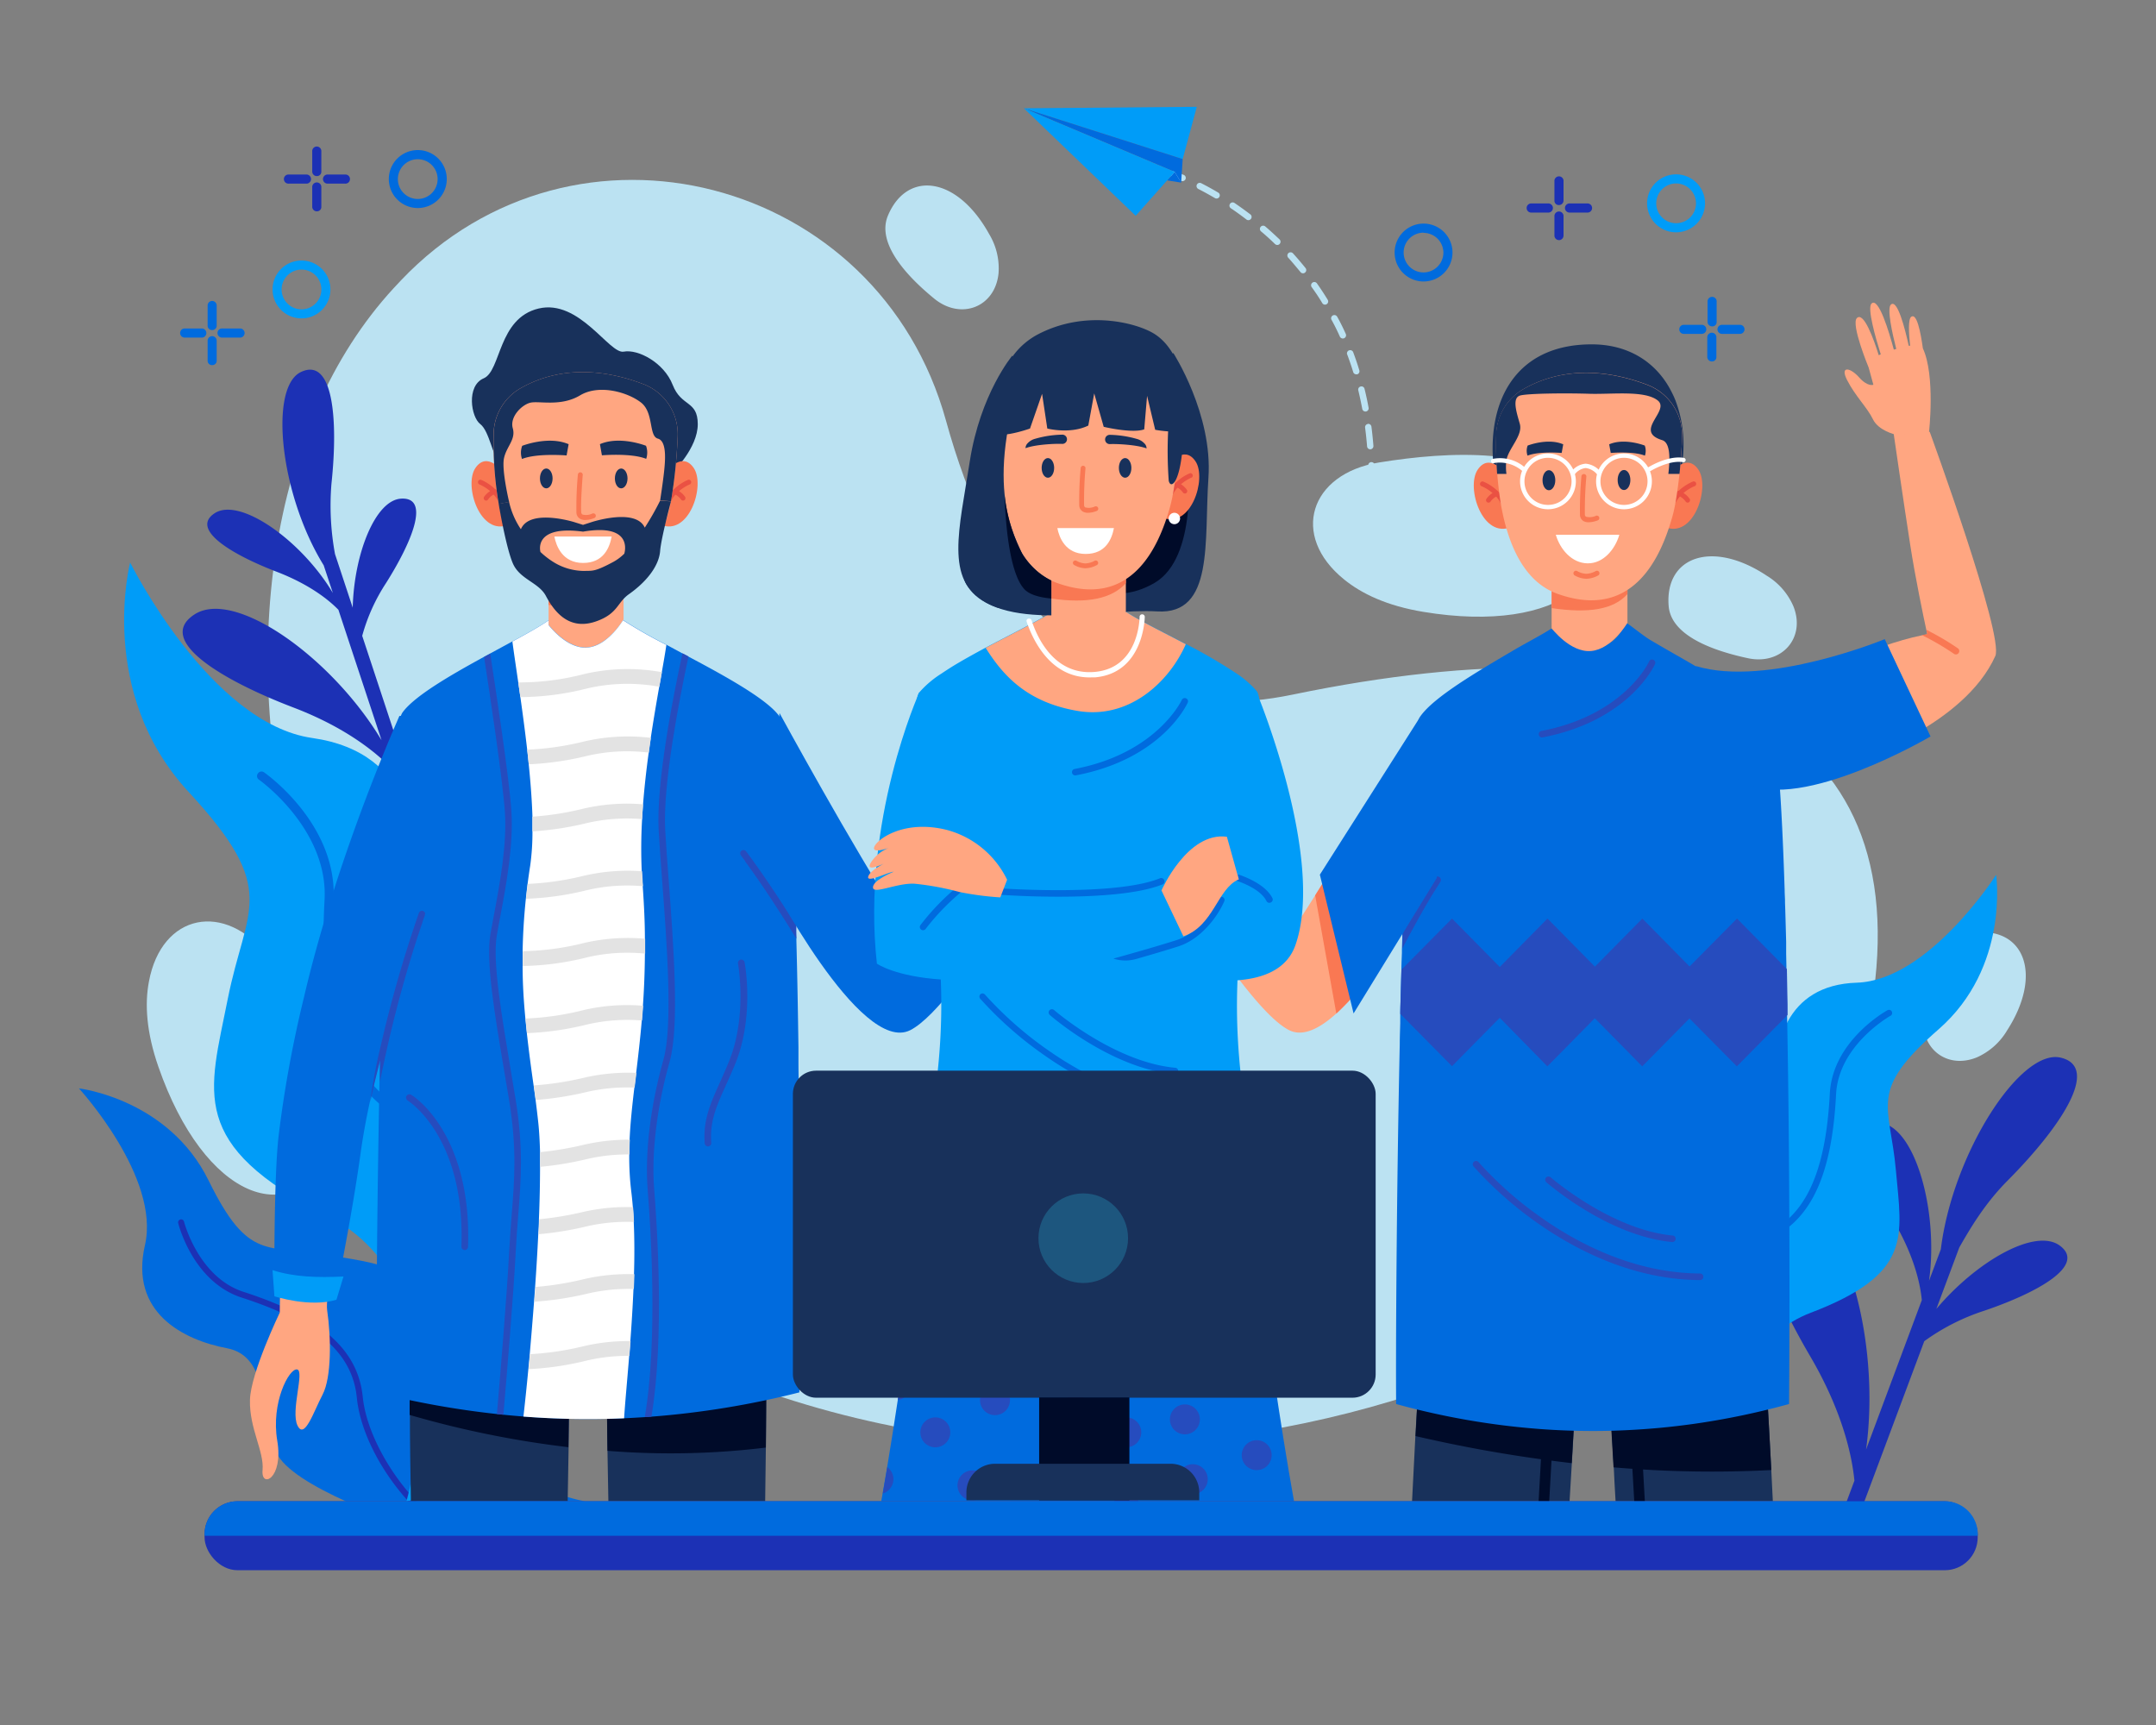 <svg id="OBJECTS" xmlns="http://www.w3.org/2000/svg" viewBox="0 0 500 400"><rect x="0" y="0" width="500" height="400" fill="#808080" stroke="none"/><defs><style>.cls-1{fill:#bbe2f2;}.cls-2{fill:#1c31b5;}.cls-3{fill:#009cf8;}.cls-4{fill:#006bde;}.cls-5{fill:#18315b;}.cls-6{fill:#000b29;}.cls-7{fill:#f97853;}.cls-8{fill:#ea5143;}.cls-9{fill:#ffa681;}.cls-10{fill:#fff;}.cls-11{fill:#264cbe;}.cls-12{fill:#e3e3e3;}.cls-13{fill:#1d567e;}</style></defs><path class="cls-1" d="M219.39,97.55C203.76,40.86,133.34,22.59,93,65q-.87.92-1.74,1.86C33.39,129.71,60.72,284.7,181.47,324s246.34-32.45,253.4-96.58-48.65-84.28-135.1-66.35C250.92,171.2,229.12,132.84,219.39,97.55Z"/><path class="cls-1" d="M319.83,107.24c-16.15,2.63-20.63,17-8.15,27.1,4.12,3.36,10,6.15,18.4,7.54,31.95,5.3,48.91-8.84,36.1-27.17C358.27,103.4,335.85,104.64,319.83,107.24Z"/><path class="cls-1" d="M62.24,221.79c-10.05-12.93-24.76-10-27.7,5.81-1,5.22-.6,11.73,2.19,19.76C47.38,278,67.91,286.07,77.87,266.05,84,253.69,72.19,234.59,62.24,221.79Z"/><path class="cls-1" d="M446.26,234.86c-1.49,7.79,4.94,13.31,12.23,10.31a15.42,15.42,0,0,0,7-6.27c8.24-12.81,4.07-23.8-7.4-22.67C451,216.92,447.73,227.14,446.26,234.86Z"/><path class="cls-1" d="M405.42,152.64c7.76,1.63,13.39-4.71,10.51-12a15.39,15.39,0,0,0-6.15-7.11c-12.67-8.45-23.73-4.47-22.8,7C387.56,147.58,397.72,151,405.42,152.64Z"/><path class="cls-1" d="M216.69,69.27c6.15,5,14.06,2,14.88-5.86a15.35,15.35,0,0,0-2.18-9.14c-7.36-13.34-19-14.89-23.47-4.27C203.17,56.56,210.6,64.3,216.69,69.27Z"/><path class="cls-2" d="M465.51,273.84c12.33-12.4,21.72-26.4,12.38-28.59s-25.05,22.23-27.79,44.44L447.36,297c2.28-16.16-3.26-35.84-11.36-36.65s-3.18,12,3.22,22.88c4.87,8.31,6.15,14.86,6.47,18.25l-12.93,34.65c3.53-25.6-5.24-56.65-18.06-57.94s-5.05,19,5.1,36.3c7.67,13.09,9.74,23.45,10.26,28.86l-2.58,6.9c1.13.64,2.26,1.27,3.4,1.89L446.26,311a49.92,49.92,0,0,1,13.9-7.06c12-4.06,24-10.51,17.42-15.18-5.74-4-19.23,3.75-28.52,14.76l5.32-14.25C456.78,285.09,460.19,279.19,465.51,273.84Z"/><path class="cls-2" d="M76.87,112.14c1.6-15,.36-29.44-7.09-25.87s-4.85,28.43,5.29,44.82l2.12,6.41C70,125.42,55.68,115.19,49.8,119s4.31,9.75,14.49,13.63c7.75,3,12.15,6.67,14.19,8.77l10,30.24c-11.43-19.1-34-35.22-43.36-29.17s6.84,15.46,23,21.62c12.2,4.66,19.17,10.5,22.44,13.85l2,6c1.1-.19,2.2-.37,3.3-.57L84,147.44a43,43,0,0,1,5.52-12.23C95.34,126,100,115.2,93,115.63c-6,.37-10.9,12.88-11.2,25.28l-4.11-12.44A62,62,0,0,1,76.87,112.14Z"/><path class="cls-3" d="M382.28,315c.16.85.34,1.77.55,2.76h0c2.22,10.32,7.67,27.22,19.94,30.54,0,0-6.68-34.8,17.11-43.87s21.16-17.69,19.8-33.06-6.61-18.29,9.89-32.68,13.35-35.82,13.35-35.82-15.62,24.47-32.31,25-19.6,14.81-18.89,25.4-13.46,11.79-21.13,17.94-9.11,38.4-9.11,38.4S381.69,311.77,382.28,315Z"/><path class="cls-4" d="M382.28,315c.16.85.34,1.77.55,2.76a53.19,53.19,0,0,1,6.37-12.87c5.34-7.9,12.86-14.4,19.61-16.95,10.77-4.05,16-14.61,17-34.23.59-11.38,12.5-18.11,12.63-18.17a.74.74,0,0,0,.28-1,.73.73,0,0,0-1-.28c-.52.29-12.74,7.17-13.37,19.37-1,19-6,29.13-16.1,33-7.14,2.69-14.73,9.23-20.3,17.49A54.73,54.73,0,0,0,382.28,315Z"/><path class="cls-4" d="M119,348.12h16.71c-9-1.49-31.42-11.11-33.42-30.38C99.72,293.32,91,293.62,76.37,291.07s-18.68,1.61-28-17.34-30.06-21.35-30.06-21.35S37.24,273,33.62,288.71s8.93,22,19,23.92,7.64,15.47,11.46,24.14c1.74,4,8.87,8.06,16.11,11.35Z"/><path class="cls-2" d="M82.75,324.08c.73,7.32,4.93,16,11.25,23.27l.69.77h1.9c-.55-.57-1.06-1.14-1.54-1.69-6-6.94-10.22-15.55-10.92-22.48-1.1-11-9.63-18.56-27.65-24.39-10.46-3.38-13.77-16.15-13.8-16.28a.7.7,0,0,0-.84-.51.71.71,0,0,0-.51.85c.14.55,3.51,13.65,14.72,17.27C73.47,306.52,81.71,313.67,82.75,324.08Z"/><path class="cls-3" d="M128,302.8c-.35,1.19-.75,2.48-1.2,3.85h0C122,321,112.26,345.27,94.26,348.12c0,0,14.25-49.58-18.3-66.17S48.5,253.45,52.8,231.74s12.25-25.07-9.09-48.14-13.53-53.16-13.53-53.16,18.52,37.31,42.24,40.69,25.69,24.14,23,39.15,17.39,18.88,27.38,28.83,7.09,56.19,7.09,56.19S129.32,298.28,128,302.8Z"/><path class="cls-4" d="M128,302.8c-.35,1.19-.75,2.48-1.2,3.85a75.87,75.87,0,0,0-7.11-19.33c-6.4-12.1-16.12-22.52-25.37-27.2-14.73-7.44-20.61-23.3-19.05-51.44.91-16.34-15-27.77-15.21-27.88a1,1,0,0,1-.25-1.44,1,1,0,0,1,1.44-.26c.7.49,17.07,12.19,16.1,29.69-1.52,27.2,4,42.47,17.9,49.49,9.76,4.93,19.58,15.42,26.27,28.07A78.54,78.54,0,0,1,128,302.8Z"/><path class="cls-5" d="M140.88,336.46c.06,3.77.13,7.69.21,11.66h36.36c.07-4.34.12-8.5.16-12.41.11-10.58.12-19.29.11-24.7,0-3.84,0-6,0-6l-37.07-.39s0,3.2,0,8.44C140.68,318.86,140.74,327.2,140.88,336.46Z"/><path class="cls-6" d="M140.66,313c0,5.82.09,14.16.22,23.42a182.31,182.31,0,0,0,36.73-.75c.11-10.58.12-19.29.11-24.7Z"/><path class="cls-5" d="M95.06,328.1c0,5.93.11,12.72.23,20h36.36c.09-4.28.16-8.5.22-12.54.13-8.66.19-16.46.23-22.07s0-8.91,0-8.91L95,305s0,3.93,0,10.55C95,319,95,323.28,95.06,328.1Z"/><path class="cls-6" d="M95,315.54c0,3.5,0,7.74,0,12.56a227.13,227.13,0,0,0,36.81,7.48c.13-8.66.19-16.46.23-22.07Z"/><path class="cls-5" d="M156,109.52s5.84-5.62,5.82-11.18-3.8-3.92-5.82-9.1-8.05-8.33-11.36-7.7-10.27-12.25-19.73-10S116.24,86,112.17,87.73s-2.94,9-.79,10.61,3.05,8.24,4.26,8.09S156,109.52,156,109.52Z"/><path class="cls-7" d="M116.64,109.39s-3.67-4.9-6.4-.85,1.13,16,7.81,13.09Z"/><path class="cls-8" d="M116.59,117.94a.57.57,0,0,1-.54-.42c-1-3.69-4.86-5.19-4.9-5.2a.57.57,0,0,1,.4-1.06c.18.07,4.39,1.71,5.59,6a.57.57,0,0,1-.39.7Z"/><path class="cls-8" d="M112.73,116.08a.57.57,0,0,1-.47-.87,5,5,0,0,1,2.12-1.71.56.56,0,1,1,.46,1,4,4,0,0,0-1.63,1.29A.56.56,0,0,1,112.73,116.08Z"/><path class="cls-7" d="M154.5,109.39s3.67-4.9,6.4-.85-1.13,16-7.81,13.09Z"/><path class="cls-8" d="M154.55,117.94a.57.57,0,0,0,.54-.42c1-3.69,4.86-5.19,4.9-5.2a.57.57,0,0,0-.4-1.06c-.18.07-4.39,1.71-5.59,6a.57.57,0,0,0,.39.7Z"/><path class="cls-8" d="M158.41,116.08a.57.57,0,0,0,.47-.87,5,5,0,0,0-2.12-1.71.56.56,0,0,0-.74.28.57.57,0,0,0,.28.75,4,4,0,0,1,1.63,1.29A.56.56,0,0,0,158.41,116.08Z"/><path class="cls-9" d="M144.61,131.78v11.9s-3.54,6.06-8.34,6.47-9.05-5.22-9.05-5.22V132.62Z"/><path class="cls-7" d="M144.61,131.78v5.28c-3.22,3.57-8.93,4.46-17.39,3.21v-7.65Z"/><path class="cls-9" d="M157.16,101.23a118,118,0,0,1-1.55,15c-.22,1.15-.47,2.23-.74,3.21-2.51,8.76-8.77,23.79-26.3,17.53-7.74-2.76-11.33-11.39-12.93-20.16a84.24,84.24,0,0,1-1.17-16.27A12.41,12.41,0,0,1,120.77,90c10.35-5.87,21.27-3.68,28.46-.92A12.4,12.4,0,0,1,157.16,101.23Z"/><path class="cls-5" d="M115.64,116.84s1.7,10.14,3.31,13.83,6,4.39,7.65,7.52c2.35,4.45,5.93,8,11.83,5.83,4.9-1.79,4.68-4.3,7.43-6.24,4.7-3.33,7-7,7.23-10s2.52-11.52,2.52-11.52l-2.52-.17a65.26,65.26,0,0,1-3.56,6.26c-2.13-4.66-12.37-1.27-12.37-1.27l-1.95.63-2-.63s-10.36-3.25-12.41,1.64a18.64,18.64,0,0,1-2.74-6.35Zm19.57,6.44c11.74-2,9.64,4.86,9.57,5.11h0a11.46,11.46,0,0,1-2.41,1.83c-4.55,2.46-5,2.09-6.84,2.17a13.57,13.57,0,0,1-6.9-1.89,18.91,18.91,0,0,1-3.29-2.5S123.48,121.7,135.21,123.28Z"/><path class="cls-5" d="M128.15,110.94c0,1.27-.66,2.3-1.46,2.3s-1.47-1-1.47-2.3.66-2.3,1.47-2.3S128.15,109.67,128.15,110.94Z"/><path class="cls-5" d="M145.53,110.94c0,1.27-.66,2.3-1.47,2.3s-1.46-1-1.46-2.3.66-2.3,1.46-2.3S145.53,109.67,145.53,110.94Z"/><path class="cls-5" d="M149.82,103.37s-6-2.39-10.69-.38l.46,2.59s6.83-.58,10.27.82A4.57,4.57,0,0,0,149.82,103.37Z"/><path class="cls-5" d="M121.1,103.38s6.08-2.4,10.77-.38l-.47,2.61s-6.88-.58-10.34.82A4.5,4.5,0,0,1,121.1,103.38Z"/><path class="cls-7" d="M135.77,120.58a6,6,0,0,0,2-.43.57.57,0,1,0-.43-1.05,3.34,3.34,0,0,1-2.26.21.62.62,0,0,1-.28-.52c-.2-2,.34-8.59.34-8.66a.56.56,0,1,0-1.12-.09,80.57,80.57,0,0,0-.34,8.87,1.69,1.69,0,0,0,.82,1.37A2.34,2.34,0,0,0,135.77,120.58Z"/><path class="cls-10" d="M128.56,124.41c.43,2.16,1.86,6.13,6.66,6.13s6.17-3.63,6.63-6.13Z"/><path class="cls-5" d="M157.16,101.23a118,118,0,0,1-1.55,15l-2.52-.18s.61-3.91.89-6.45.76-7.3-1.41-7.89-.89-6-3.9-8.36S139,89,134.52,91.68,125,92.9,123,93.38s-4.83,3.29-4.08,5.93-1.5,4.24-2.05,7,1.2,10.08,1.2,10.08l-2.41.48a84.24,84.24,0,0,1-1.17-16.27A12.41,12.41,0,0,1,120.77,90c10.35-5.87,21.27-3.68,28.46-.92A12.4,12.4,0,0,1,157.16,101.23Z"/><path class="cls-4" d="M185.39,322.87a202.47,202.47,0,0,1-34.32,5.63l-1.55.11c-1.57.1-3.14.19-4.72.26a195.72,195.72,0,0,1-23.35-.4q-2.36-.18-4.71-.42l-1.51-.16a203.76,203.76,0,0,1-27.89-5c-.09-8.57,0-35.67.54-65.05.06-3.53.13-7.09.21-10.66.82-38.72,2.41-78,5.28-82,2.74-3.77,11-8.56,18.9-12.88l1.41-.77,5.15-2.79c3.5-1.9,6.52-3.59,8.39-4.9v1.07s4.25,5.63,9.05,5.22c4.37-.38,7.69-5.43,8.26-6.33a111.61,111.61,0,0,0,10.05,5.72l3.69,2,1.4.74c8.74,4.63,18.16,9.86,21,13.74a4.86,4.86,0,0,1,.6,1.43c1.68,5.67,2.72,24.47,3.35,47.24v.25c0,.92,0,1.84.07,2.78,0,.12,0,.24,0,.36.21,8,.36,16.4.48,24.85,0,.67,0,1.34,0,2,0,.34,0,.67,0,1q0,2.49.06,5c0,1.22,0,2.44.05,3.67C185.64,285.08,185.51,313.89,185.39,322.87Z"/><path class="cls-11" d="M184.69,217.67c-2.75-4.5-5.71-9.08-8.49-13.14l0,0c-1.17-1.71-2.31-3.31-3.39-4.78a.22.22,0,0,0,0-.08l-1-1.34a.68.68,0,0,1-.12-.24h0a.76.76,0,0,1,1.33-.68c3.34,4.43,7.62,10.8,11.66,17.26v.25C184.64,215.81,184.67,216.73,184.69,217.67Z"/><path class="cls-4" d="M180.78,165.35S198,196.94,208.53,213c0,0,6-5.5,13.76-12.84,8.43-8,20-21.28,20-21.28l6.37,7.56S222.72,233,211.1,238.88s-33-35.61-33-35.61Z"/><path class="cls-11" d="M107.76,289.87h0a.78.78,0,0,1-.75-.81c.9-25.51-12.33-33.78-12.46-33.86a.78.78,0,0,1,.8-1.34c.15.09,3.65,2.21,7,7.66,3.1,5,6.68,13.79,6.19,27.6A.78.78,0,0,1,107.76,289.87Z"/><path class="cls-11" d="M164.2,265.83a.77.77,0,0,1-.77-.72c-.42-5.37,1.35-9.29,3.59-14.25.65-1.45,1.33-3,2-4.64,4.34-10.55,2.16-22.6,2.14-22.73a.78.78,0,1,1,1.53-.28c.1.51,2.29,12.64-2.23,23.61-.71,1.7-1.39,3.22-2.05,4.68-2.23,4.94-3.85,8.52-3.46,13.49a.78.78,0,0,1-.71.84Z"/><path class="cls-10" d="M118.83,148.76c.33,2.52.82,5.77,1.36,9.48.16,1.1.32,2.24.49,3.41.54,3.82,1.1,8,1.58,12.19.13,1.12.25,2.26.36,3.39.42,4.16.74,8.3.86,12.14,0,1.17,0,2.3,0,3.41a55.47,55.47,0,0,1-.52,7.94c-.23,1.46-.43,2.88-.61,4.28-.15,1.15-.28,2.29-.4,3.41-.45,4.33-.68,8.37-.75,12.18,0,1.16,0,2.29,0,3.4,0,4.32.28,8.35.64,12.19.11,1.14.22,2.27.34,3.39.47,4.19,1,8.18,1.57,12.12.16,1.13.31,2.26.46,3.38.23,1.8.45,3.61.64,5.42s.33,4.18.39,6.67c0,1.1,0,2.24,0,3.41,0,3.74-.08,7.87-.26,12.19,0,1.13-.09,2.28-.15,3.43-.19,4-.44,8.15-.73,12.23-.08,1.14-.17,2.28-.25,3.42-.32,4.24-.67,8.38-1,12.22-.1,1.17-.21,2.31-.32,3.42-.4,4.23-.8,8-1.14,11a193.64,193.64,0,0,0,23.35.4c.19-3.2.68-8.35,1.17-14.42q.14-1.67.27-3.42c.29-3.85.55-8,.73-12.14q.08-1.71.12-3.42c.12-4.15.12-8.28-.06-12.15-.05-1.17-.12-2.32-.21-3.44s-.2-2.26-.33-3.33a67.06,67.06,0,0,1-.5-8.85c0-1.14,0-2.28.08-3.42.18-3.95.61-7.92,1.11-12.13.14-1.11.28-2.25.42-3.41.45-3.74.92-7.72,1.29-12.06.1-1.12.18-2.26.27-3.42.26-3.73.43-7.74.46-12.1,0-1.13,0-2.27,0-3.45,0-3.78-.2-7.82-.5-12.17l-.09-1.17c0-.76-.1-1.53-.14-2.3a117,117,0,0,1,.08-12.13c.06-1.15.14-2.29.22-3.43.32-4.08.78-8.12,1.31-12q.22-1.72.48-3.42c.64-4.24,1.32-8.23,1.95-11.8l.6-3.38c.43-2.41.8-4.56,1.07-6.38a111.61,111.61,0,0,1-10.05-5.72c-.57.9-3.89,6-8.27,6.33-4.79.41-9-5.22-9-5.22v-1.07C125.35,145.16,122.33,146.86,118.83,148.76Z"/><path class="cls-12" d="M120.19,158.24c.16,1.1.32,2.24.49,3.41a64,64,0,0,0,15.44-2,40.94,40.94,0,0,1,16.79-.4l.6-3.38a44.37,44.37,0,0,0-18.16.46A59.33,59.33,0,0,1,120.19,158.24Z"/><path class="cls-12" d="M122.26,173.84c.13,1.12.25,2.26.36,3.39a69.5,69.5,0,0,0,13.5-1.95,41.15,41.15,0,0,1,14.36-.76q.22-1.72.48-3.42a44.67,44.67,0,0,0-15.61.86A65.85,65.85,0,0,1,122.26,173.84Z"/><path class="cls-12" d="M123.48,189.37c0,1.17,0,2.3,0,3.41a71.36,71.36,0,0,0,12.6-1.92,41.34,41.34,0,0,1,12.83-.92c.06-1.15.14-2.29.22-3.43a44.66,44.66,0,0,0-13.82,1A68.61,68.61,0,0,1,123.48,189.37Z"/><path class="cls-12" d="M122,208.41a67.76,67.76,0,0,0,14.13-2,41.08,41.08,0,0,1,13-.91l-.09-1.17c0-.76-.1-1.53-.14-2.3a44.94,44.94,0,0,0-13.52,1.05,65.9,65.9,0,0,1-13,1.88C122.24,206.15,122.11,207.29,122,208.41Z"/><path class="cls-12" d="M121.23,224a64.9,64.9,0,0,0,14.89-2,41.17,41.17,0,0,1,13.5-.87c0-1.13,0-2.27,0-3.45a45,45,0,0,0-14.25,1,62.09,62.09,0,0,1-14.11,1.88C121.23,221.75,121.22,222.88,121.23,224Z"/><path class="cls-12" d="M121.87,236.18c.11,1.14.22,2.27.34,3.39a68.19,68.19,0,0,0,13.91-2,41.3,41.3,0,0,1,12.77-.93c.1-1.12.18-2.26.27-3.42a44.56,44.56,0,0,0-13.81,1A65.19,65.19,0,0,1,121.87,236.18Z"/><path class="cls-12" d="M123.78,251.69c.16,1.13.31,2.26.46,3.38a74.89,74.89,0,0,0,11.88-1.87,41.63,41.63,0,0,1,11.06-1c.14-1.11.28-2.25.42-3.41a45.06,45.06,0,0,0-12.25,1.14A71.65,71.65,0,0,1,123.78,251.69Z"/><path class="cls-12" d="M125.27,267.16c0,1.1,0,2.24,0,3.41a75.84,75.84,0,0,0,10.8-1.79A41.74,41.74,0,0,1,146,267.7c0-1.14,0-2.28.08-3.42a45.62,45.62,0,0,0-10.72,1.18A75.74,75.74,0,0,1,125.27,267.16Z"/><path class="cls-12" d="M124.91,286.19a75.6,75.6,0,0,0,11.21-1.83,41.23,41.23,0,0,1,10.91-1c-.05-1.17-.12-2.32-.21-3.44A45.45,45.45,0,0,0,135.35,281a74.68,74.68,0,0,1-10.29,1.72C125,283.89,125,285,124.91,286.19Z"/><path class="cls-12" d="M123.93,301.84A73.69,73.69,0,0,0,136.12,300,41.68,41.68,0,0,1,147,298.89q.08-1.71.12-3.42a45.34,45.34,0,0,0-11.74,1.15,71.6,71.6,0,0,1-11.17,1.8C124.1,299.56,124,300.7,123.93,301.84Z"/><path class="cls-12" d="M122.59,317.48a69.1,69.1,0,0,0,13.53-2,42.11,42.11,0,0,1,9.85-1.08q.14-1.67.27-3.42a45,45,0,0,0-10.89,1.18,67.68,67.68,0,0,1-12.44,1.85C122.81,315.23,122.7,316.37,122.59,317.48Z"/><path class="cls-11" d="M149.52,328.61l1.55-.11c3.07-18.05,1.3-44.53.65-52.65-.69-8.42.62-19.26,3.59-29.72,2.3-8.12.89-27-.24-42.09-.32-4.25-.62-8.26-.8-11.56-.58-10.65,3.28-30.37,5.4-40.25l-1.4-.74c-2.13,9.78-6.12,29.95-5.52,41.08.19,3.31.49,7.33.81,11.58,1.12,15,2.52,33.7.3,41.57-3,10.62-4.35,21.65-3.65,30.25C150.86,284.1,152.64,310.75,149.52,328.61Z"/><path class="cls-11" d="M118.08,255.19c1.81,11.1,1.24,18.3.58,26.64-.21,2.7-.43,5.48-.59,8.56-.48,9.66-2.11,29.1-2.83,37.5l1.5.16c.73-8.4,2.36-27.89,2.85-37.58.15-3.06.37-5.83.58-8.52.67-8.43,1.24-15.72-.59-27-.39-2.42-.81-4.88-1.22-7.32-2-12.09-4.16-24.59-3.16-30.59.24-1.46.55-3.12.89-4.88,1.35-7.22,3-16.22,2.51-24s-3.7-28.69-4.91-36.59l-1.42.77c1.27,8.26,4.31,28.4,4.82,35.92s-1.15,16.5-2.49,23.64c-.33,1.77-.65,3.44-.9,4.91-1,6.25,1,18.31,3.16,31.09C117.28,250.32,117.69,252.77,118.08,255.19Z"/><path class="cls-9" d="M88.26,178.06S72.82,229.54,69,247.89s-4.12,56.48-4.12,56.48-6.75,14-6.91,20.25c-.17,6.64,3.32,11.93,2.92,16.28s4.9,2,3.41-6.82,2.74-16.79,4.58-16.53-1.52,9.62.11,13,3.73-3.18,5.82-7.16,2-13.14,1.06-19.57S86.54,258.31,86.6,247l14.76-49.89S96.48,176.28,88.26,178.06Z"/><path class="cls-4" d="M103.25,195.85c-.52,3.31-2.35,9-4.72,16.13h0l-.61,1.84a.46.46,0,0,0,0,.09c-.59,1.77-1.21,3.63-1.84,5.56v0c-2.62,8-5.52,17-8,26.39-.84,3.2-1.62,6.43-2.31,9.65-.89,4.11-1.64,8.21-2.19,12.22-2,14.46-5.75,32.76-5.75,32.76-5.53,2.28-14.19-.72-14.19-.72s-.22-26.37,1-36.62a275.19,275.19,0,0,1,5.88-32c6.63-28.49,18.3-56.37,21.51-63.76l.59-1.37H95.4C100.82,169.48,104.66,186.94,103.25,195.85Z"/><path class="cls-3" d="M63.2,294.53l.44,6.06s8.22,2.68,14.39.8L79.66,296C73.72,296.29,68.24,296.14,63.2,294.53Z"/><path class="cls-11" d="M98.53,212h0a.82.82,0,0,1,0,.26c-.19.51-.38,1-.57,1.58a.46.46,0,0,0,0,.09c-.6,1.72-1.22,3.59-1.84,5.56v0a296.32,296.32,0,0,0-8,31.37q0-2.49.06-5c-.84,3.2-1.62,6.43-2.31,9.65a115.29,115.29,0,0,1,2.35-12.67,297.33,297.33,0,0,1,8.93-31.15.76.76,0,0,1,1.47.25Z"/><path class="cls-5" d="M374.67,348.12h36.47c-.12-2.53-.24-4.95-.36-7.24-.64-12.49-1.18-21-1.18-21L380,321.21l-2.46.11-4.36.19s.42,7.61,1.07,18.74C374.35,342.72,374.51,345.36,374.67,348.12Z"/><path class="cls-6" d="M377.49,321.32l-4.36.19s.42,7.61,1.07,18.74a265.25,265.25,0,0,0,36.58.63c-.64-12.49-1.18-21-1.18-21L380,321.21Z"/><path class="cls-6" d="M381.46,348.12c-.67-11.56-1.21-21.43-1.51-26.91l-2.46.11c.3,5.46.84,15.28,1.51,26.8Z"/><path class="cls-5" d="M364,348.12c.19-3.13.37-6.1.53-8.83.63-10.61,1-17.78,1-17.78l-4.73-.21-2.46-.11L329,319.89s-.32,5.07-.76,13.12c-.23,4.29-.5,9.44-.77,15.11Z"/><path class="cls-6" d="M328.28,333a324,324,0,0,0,36.22,6.28c.63-10.61,1-17.78,1-17.78l-4.73-.21-2.46-.11L329,319.89S328.72,325,328.28,333Z"/><path class="cls-6" d="M359.28,348.12c.66-11.53,1.21-21.36,1.51-26.82l-2.46-.11c-.3,5.48-.85,15.36-1.51,26.93Z"/><path class="cls-4" d="M414.9,325.57a175.09,175.09,0,0,1-22.28,4.63q-3.89.54-7.75.9-5.22.48-10.44.65a165.74,165.74,0,0,1-17.26-.38,174.65,174.65,0,0,1-33.39-5.8c-.1-10.37.06-47.58.84-83.47,0-1.61.07-3.22.11-4.83,0-.34,0-.68,0-1l0-1.11c0-1.14.05-2.27.08-3.4q.09-3.47.19-6.85c0-1.36.08-2.7.12-4,0-.27,0-.55,0-.82l.09-2.63h0c0-.27,0-.54,0-.81,0-.8.06-1.6.08-2.39s.05-1.33.07-2c.86-24.21,2.12-43.31,3.93-46,3.06-4.56,13.48-10.62,21.86-15.55,3-1.76,6.56-3.58,8.6-4.94,3,2.4,5.13,4.57,9.55,4.42,4.93-.17,6.15-3.14,8-5.69,1.15.75,4.07,3.14,5.59,4,1.3.77,2.7,1.58,4.17,2.43,2.27,1.29,4.68,2.67,7.07,4.08,3.54,2.08,7,4.23,9.93,6.29A26,26,0,0,1,410.5,167c1.64,2.46,2.7,18.38,3.38,39.34,0,.74.05,1.48.08,2.23v.27c0,.76.05,1.55.07,2.33.07,2.36.13,4.77.2,7.22l0,1.55c0,.39,0,.79,0,1.17l.06,3c0,.21,0,.41,0,.61.05,2.69.1,5.42.15,8.17,0,.8,0,1.61,0,2.42C415.19,273.07,415,314.42,414.9,325.57Z"/><path class="cls-11" d="M414.56,235.34,402.8,247.27l-11-11.11-10.95,11.11-11-11.16-11,11.16L347.81,236l-11.07,11.23-12-12.13c0-1.14.05-2.27.08-3.4q.09-3.47.19-6.85L336.74,213l11.07,11.23L358.88,213l11,11.15,11-11.15,10.95,11.11,11-11.11,11.57,11.72c.05,2.69.1,5.42.15,8.17C414.54,233.72,414.55,234.53,414.56,235.34Z"/><path class="cls-11" d="M394.26,296.83h0c-15.75-.07-29.2-7.23-37.7-13.23a86.83,86.83,0,0,1-14.83-13.13.76.76,0,1,1,1.16-1,84.51,84.51,0,0,0,14.58,12.89c8.32,5.87,21.45,12.87,36.79,12.94a.76.76,0,0,1,.76.76A.75.75,0,0,1,394.26,296.83Z"/><path class="cls-11" d="M384.44,287.52c-13.41-2.64-25.29-12.91-25.82-13.38a.76.76,0,0,1-.08-1.07.77.77,0,0,1,1.07-.07c.14.12,14.11,12.2,28.35,13.5a.76.76,0,0,1-.14,1.51A31.62,31.62,0,0,1,384.44,287.52Z"/><path class="cls-11" d="M357.58,171a.76.76,0,0,1-.14-1.5c19.2-3.65,25-16,25-16.12a.76.76,0,0,1,1-.38.75.75,0,0,1,.37,1c-.24.54-6.17,13.2-26.14,17Z"/><path class="cls-11" d="M334.15,204.22h0a1.22,1.22,0,0,1-.1.24l-.89,1.42-.05.08c-1,1.55-2,3.25-3,5,0,0,0,0,0,0-1.61,2.82-3.27,5.88-4.91,9l.09-2.63h0c0-.27,0-.54,0-.81,2.64-4.89,5.26-9.46,7.47-12.93a.76.76,0,0,1,1.38.56Z"/><path class="cls-9" d="M430.91,176.13s24.55-7.89,31.82-24c2.1-4.67-15.21-52-15.21-52l-8.36.41s2.38,16.44,3.83,25.74c1.18,7.66,3.1,16.8,3.75,19.81.14.66.22,1,.22,1l-1.24.23c-11.47,2.33-26.12,9.81-26.12,9.81Z"/><path class="cls-7" d="M453.13,151.6a.77.77,0,0,0,1.09-.17.77.77,0,0,0-.17-1.1,61.82,61.82,0,0,0-7.31-4.29c.14.66.22,1,.22,1l-1.24.23A63.12,63.12,0,0,1,453.13,151.6Z"/><path class="cls-4" d="M393.34,154.46s-7.43,17.43,11.48,27.13c13.08,6.72,42.89-10.82,42.89-10.82l-10.62-22.56S409.81,159.46,393.34,154.46Z"/><path class="cls-9" d="M443.24,73.45c-.74.51-.59,3.72-.26,6.73l-.32,0c-.88-4-2.63-10.87-4.13-9.56-1,.86.34,6.76,1.23,10.29l-.56.17c-1.12-4.19-3.55-12.26-5.17-10.69-1.08,1,1,8.15,2.14,11.78l-.47.19c-1.1-3.52-3.45-10.17-5.06-8.61-1.46,1.41,2.72,11.47,2.72,11.47h0l1.1,4s-1.3.56-3.34-1.74-4.46-2.7-2.77.63c1.91,3.75,4.73,6.45,6,9.1s5.15,3.54,5.15,3.54l7.85-.38s1.52-13.26-1.41-19.58h0C445.41,77,444.53,72.54,443.24,73.45Z"/><path class="cls-5" d="M346.15,104c0,13.37,8.23,22.58,21.59,22.58s22.68-9.9,22.68-23.27a28.53,28.53,0,0,0-1.76-10.17,5,5,0,0,0-.21-.54c-.14-.35-.28-.69-.44-1-.24-.51-.5-1-.77-1.51-3.48-6.26-9.72-10.24-18.1-10.24C353.11,79.85,346.15,90.67,346.15,104Z"/><path class="cls-7" d="M349.15,109.79s-3.71-5-6.47-.86,1.14,16.19,7.9,13.23Z"/><path class="cls-8" d="M349.1,118.43a.58.58,0,0,1-.55-.42c-1-3.73-4.91-5.25-4.95-5.26a.57.57,0,0,1,.4-1.07c.18.07,4.45,1.72,5.65,6a.57.57,0,0,1-.39.71Z"/><path class="cls-8" d="M345.2,116.55a.59.59,0,0,1-.31-.09.57.57,0,0,1-.17-.79,5.15,5.15,0,0,1,2.14-1.73.58.58,0,0,1,.76.29.57.57,0,0,1-.29.75,4.07,4.07,0,0,0-1.65,1.31A.56.56,0,0,1,345.2,116.55Z"/><path class="cls-7" d="M387.42,109.79s3.71-5,6.47-.86-1.14,16.19-7.9,13.23Z"/><path class="cls-8" d="M387.47,118.43A.57.57,0,0,0,388,118c1.05-3.73,4.92-5.25,5-5.26a.57.57,0,1,0-.41-1.07c-.18.07-4.44,1.72-5.65,6a.59.59,0,0,0,.4.71Z"/><path class="cls-8" d="M391.37,116.55a.59.59,0,0,0,.31-.09.58.58,0,0,0,.17-.79,5.14,5.14,0,0,0-2.15-1.73.57.57,0,1,0-.46,1,4.16,4.16,0,0,1,1.65,1.31A.56.56,0,0,0,391.37,116.55Z"/><path class="cls-9" d="M377.42,132.42v12s-3.58,6.12-8.43,6.54-9.15-5.28-9.15-5.28V133.27Z"/><path class="cls-7" d="M377.42,132.42v5.34c-3.25,3.61-9,4.51-17.58,3.25v-7.74Z"/><path class="cls-9" d="M390.1,101.54a116.74,116.74,0,0,1-1.56,15.19c-.22,1.16-.47,2.26-.75,3.24-2.53,8.86-8.86,24.06-26.58,17.73-7.83-2.79-11.46-11.51-13.07-20.38A85.49,85.49,0,0,1,347,100.87a12.56,12.56,0,0,1,6.37-10.68c10.46-5.93,21.5-3.72,28.77-.93A12.52,12.52,0,0,1,390.1,101.54Z"/><path class="cls-5" d="M360.69,111.36c0,1.28-.67,2.32-1.48,2.32s-1.48-1-1.48-2.32.66-2.33,1.48-2.33S360.69,110.07,360.69,111.36Z"/><path class="cls-5" d="M378.1,111.31c0,1.28-.66,2.32-1.48,2.32s-1.47-1-1.47-2.32.66-2.33,1.47-2.33S378.1,110,378.1,111.31Z"/><path class="cls-5" d="M381.44,103.32s-4.66-1.84-8.25-.29l.36,2s5.27-.45,7.92.63A3.48,3.48,0,0,0,381.44,103.32Z"/><path class="cls-5" d="M354.28,103.32s4.66-1.84,8.25-.29l-.36,2s-5.27-.45-7.92.63A3.42,3.42,0,0,1,354.28,103.32Z"/><path class="cls-7" d="M368.48,121.1a6.05,6.05,0,0,0,2.07-.44.57.57,0,0,0,.31-.74.58.58,0,0,0-.74-.32,3.44,3.44,0,0,1-2.29.22.58.58,0,0,1-.28-.53,87.38,87.38,0,0,1,.34-8.75.57.57,0,1,0-1.14-.09,84.85,84.85,0,0,0-.34,9,1.74,1.74,0,0,0,.83,1.39A2.4,2.4,0,0,0,368.48,121.1Z"/><path class="cls-10" d="M360.81,124c.95,3.29,3.65,6.58,7.37,6.63s6.41-3.34,7.36-6.63Z"/><path class="cls-7" d="M367.86,134.21a6.06,6.06,0,0,0,2.79-.78.57.57,0,1,0-.6-1,4.77,4.77,0,0,1-2.19.62,4.54,4.54,0,0,1-2.08-.62.57.57,0,0,0-.6,1A5.78,5.78,0,0,0,367.86,134.21Z"/><path class="cls-5" d="M389.5,109.89h-2.59c.29-2.6.7-7.18-1.44-7.83-6.75-2.08,2-6.84-1.05-9.22s-10.62-1.36-15.89-1.53-13.83-.1-15.9.38-.93,3.92-.17,6.59-2.55,5.61-3.1,8.37a12,12,0,0,0,0,3.24H347.2c-.25-3.36-.29-6.49-.25-9a12.56,12.56,0,0,1,6.37-10.68c10.46-5.93,21.5-3.72,28.77-.93a12.52,12.52,0,0,1,8,12.28C390,104.1,389.79,107,389.5,109.89Z"/><path class="cls-10" d="M359,118.09a6.47,6.47,0,1,1,6.46-6.47A6.47,6.47,0,0,1,359,118.09Zm0-11.93a5.46,5.46,0,1,0,5.46,5.46A5.47,5.47,0,0,0,359,106.16Z"/><path class="cls-10" d="M376.62,118.09a6.47,6.47,0,1,1,6.47-6.47A6.47,6.47,0,0,1,376.62,118.09Zm0-11.93a5.46,5.46,0,1,0,5.46,5.46A5.46,5.46,0,0,0,376.62,106.16Z"/><path class="cls-10" d="M353.57,109.54a.5.5,0,0,1-.35-.15h0a7.94,7.94,0,0,0-6.82-2,.51.51,0,0,1-.61-.38.5.5,0,0,1,.38-.6,8.8,8.8,0,0,1,7.76,2.25.5.5,0,0,1,0,.71A.51.51,0,0,1,353.57,109.54Z"/><path class="cls-10" d="M382.12,109.54a.48.48,0,0,1-.42-.23.5.5,0,0,1,.14-.7c.19-.13,4.77-3.08,8.66-2.44a.51.51,0,0,1,.42.58.51.51,0,0,1-.58.42c-3.5-.58-7.9,2.26-7.95,2.28A.46.46,0,0,1,382.12,109.54Z"/><path class="cls-10" d="M370.51,110.17a4.06,4.06,0,0,0-2.78-1.64,3.72,3.72,0,0,0-2.65,1.63l-.85-.55a4.71,4.71,0,0,1,3.5-2.09,5,5,0,0,1,3.6,2.06Z"/><path class="cls-9" d="M332,203.27a183,183,0,0,1-14.84,23.64,60.63,60.63,0,0,1-7.27,8.12c-3.94,3.56-7.79,5.43-10.92,3.85-11.62-5.86-37.52-52.48-37.52-52.48l6.38-7.56s11.53,13.31,20,21.28c7.77,7.34,13.75,12.84,13.75,12.84,1.08-1.64,2.22-3.44,3.42-5.34s2.58-4.15,3.92-6.34c9.71-15.94,20.48-35.08,20.48-35.08Z"/><path class="cls-7" d="M317.18,226.91a60.63,60.63,0,0,1-7.27,8.12L305,207.62c1.26-2,2.58-4.15,3.92-6.34Z"/><path class="cls-4" d="M329.38,166.2l-23.29,36.62L313.91,235l19.27-31.37S335.51,182.19,329.38,166.2Z"/><path class="cls-4" d="M300.1,348.12c-1.66-9.21-3.3-19.61-4.79-29.7-.33-2.23-.65-4.45-1-6.63-1.2-8.36-2.26-16.26-3.12-22.82-.33-2.49-.62-4.79-.89-6.84-.83-6.55-1.32-10.61-1.32-10.61l-36.77,1.39-36.88-1.39s-1,8-2.47,19.71c-.28,2.12-.57,4.36-.89,6.7-.82,6.12-1.75,12.88-2.76,19.8,0,.1,0,.2,0,.31q-.48,3.22-1,6.5s0,0,0,.08h0c-.79,5.25-1.62,10.49-2.46,15.53-.35,2.08-.7,4.13-1.05,6.12l-.33,1.84Z"/><path class="cls-11" d="M223.85,282.56a3.47,3.47,0,1,1-3.47-3.46A3.47,3.47,0,0,1,223.85,282.56Z"/><path class="cls-11" d="M232.45,296a3.47,3.47,0,1,1-3.47-3.47A3.46,3.46,0,0,1,232.45,296Z"/><path class="cls-11" d="M249.37,289.06a3.47,3.47,0,1,1-3.47-3.47A3.46,3.46,0,0,1,249.37,289.06Z"/><path class="cls-11" d="M222.66,310.25a3.47,3.47,0,1,1-3.46-3.47A3.46,3.46,0,0,1,222.66,310.25Z"/><path class="cls-11" d="M243.81,308.76a3.47,3.47,0,1,1-3.47-3.46A3.47,3.47,0,0,1,243.81,308.76Z"/><path class="cls-11" d="M215.15,294.48a3.46,3.46,0,0,1-3.14,3.45c.32-2.34.61-4.58.89-6.7A3.46,3.46,0,0,1,215.15,294.48Z"/><path class="cls-11" d="M278.26,329.12a3.47,3.47,0,1,1-3.47-3.46A3.47,3.47,0,0,1,278.26,329.12Z"/><path class="cls-11" d="M276.62,310.25a3.47,3.47,0,1,1-3.46-3.47A3.46,3.46,0,0,1,276.62,310.25Z"/><path class="cls-11" d="M295.31,318.42a3.49,3.49,0,0,1-4.83-3.19,3.48,3.48,0,0,1,3.47-3.47,2.69,2.69,0,0,1,.4,0C294.66,314,295,316.19,295.31,318.42Z"/><path class="cls-11" d="M280.09,343a3.47,3.47,0,1,1-3.47-3.47A3.47,3.47,0,0,1,280.09,343Z"/><path class="cls-11" d="M294.91,337.43a3.47,3.47,0,1,1-3.47-3.47A3.46,3.46,0,0,1,294.91,337.43Z"/><path class="cls-11" d="M264.06,348.12a3.45,3.45,0,0,0-5.71,0Z"/><path class="cls-11" d="M220.38,332.14a3.47,3.47,0,1,1-3.46-3.47A3.46,3.46,0,0,1,220.38,332.14Z"/><path class="cls-11" d="M211.24,321.19a3.46,3.46,0,0,1-3,3.43s0-.05,0-.08q.49-3.27,1-6.5A3.47,3.47,0,0,1,211.24,321.19Z"/><path class="cls-11" d="M207.19,343a3.47,3.47,0,0,1-2.47,3.32c.35-2,.7-4,1.05-6.12A3.47,3.47,0,0,1,207.19,343Z"/><path class="cls-11" d="M229,344.42a3.47,3.47,0,1,1-3.46-3.46A3.46,3.46,0,0,1,229,344.42Z"/><path class="cls-11" d="M247.27,341.71a3.47,3.47,0,1,1-3.46-3.47A3.46,3.46,0,0,1,247.27,341.71Z"/><path class="cls-11" d="M234.22,324.67a3.47,3.47,0,1,1-3.46-3.46A3.47,3.47,0,0,1,234.22,324.67Z"/><path class="cls-11" d="M252.83,321.21a3.47,3.47,0,1,1-3.46-3.47A3.46,3.46,0,0,1,252.83,321.21Z"/><path class="cls-11" d="M261.21,302.92a3.47,3.47,0,1,1-3.47-3.47A3.46,3.46,0,0,1,261.21,302.92Z"/><path class="cls-11" d="M291.23,289a3.08,3.08,0,0,1-.75.09,3.47,3.47,0,0,1-.14-6.93C290.61,284.18,290.9,286.48,291.23,289Z"/><path class="cls-11" d="M273.16,289.06a3.47,3.47,0,1,1-3.47-3.47A3.47,3.47,0,0,1,273.16,289.06Z"/><path class="cls-11" d="M285.85,301.41a3.47,3.47,0,1,1-3.47-3.47A3.46,3.46,0,0,1,285.85,301.41Z"/><path class="cls-11" d="M264.67,332.14a3.47,3.47,0,1,1-3.46-3.47A3.46,3.46,0,0,1,264.67,332.14Z"/><path class="cls-3" d="M291.26,272.43c-19.4,12.66-55,11.67-77.39,0,2.13-13.32,4.95-26.65,4.34-44.38-.06-1.94-.15-3.87-.24-5.78-.09-1.67-.19-3.32-.29-5-1.93-29.48-7-53.59-4.49-56.71a23.29,23.29,0,0,1,5.1-4.34c.87-.59,1.8-1.19,2.78-1.8,2.33-1.41,4.91-2.84,7.5-4.23,6.15-3.29,12.4-6.33,15.53-8.41a19.8,19.8,0,0,0,8.24,2.07h.45a19.88,19.88,0,0,0,8.24-2.07c2.91,1.93,8.37,4.62,14,7.56a119.61,119.61,0,0,1,11.5,6.68,22.88,22.88,0,0,1,4.91,4.22c1.23,1.54.71,8.31-.33,18.35-1,9.87-2.59,22.9-3.53,37.23-.26,4-.48,8.06-.62,12.19C286.31,245.78,289.12,259.11,291.26,272.43Z"/><path class="cls-4" d="M279.4,257.7h0c-15.62-.07-28.95-7.17-37.38-13.13a85.61,85.61,0,0,1-14.71-13,.76.76,0,0,1,.1-1.06.75.75,0,0,1,1,.1,84.77,84.77,0,0,0,14.46,12.78c8.25,5.82,21.28,12.76,36.49,12.83a.75.75,0,0,1,0,1.5Z"/><path class="cls-4" d="M269.06,248.61c-13.3-2.62-25.08-12.8-25.61-13.27a.75.75,0,1,1,1-1.13c.14.12,14,12.1,28.11,13.39a.74.74,0,0,1,.68.81.75.75,0,0,1-.82.68A31.78,31.78,0,0,1,269.06,248.61Z"/><path class="cls-4" d="M249.37,179.8a.75.75,0,0,1-.14-1.49c19-3.61,24.78-15.86,24.84-16a.75.75,0,0,1,1-.37.73.73,0,0,1,.37,1c-.24.54-6.12,13.09-25.92,16.85Z"/><path class="cls-9" d="M275,149.38c-3.78,8.62-13.07,17.55-25.15,15.46-11.7-2-17.25-8.21-21.26-14.61,6.15-3.29,12.4-6.33,15.53-8.41a20,20,0,0,0,8.24,2.08h.45a20,20,0,0,0,8.24-2.08C263.94,143.75,269.41,146.44,275,149.38Z"/><path class="cls-10" d="M264.88,142.45a.59.59,0,0,0-.6.59c0,.49-.2,11.88-10.43,12.77-9.49.82-13.42-8.26-14.63-12a.54.54,0,0,0-.51-.37h-.11a.53.53,0,0,0-.51.7c1.29,3.89,5.43,13.28,15.1,12.93l.76,0c11.32-1,11.52-13.82,11.53-13.95A.6.6,0,0,0,264.88,142.45Z"/><path class="cls-5" d="M272.11,81.87s9.15,14.16,8.14,28.91,1.35,31.78-11.85,31-36.74,5.29-44.22-6.2S272.11,81.87,272.11,81.87Z"/><path class="cls-6" d="M275.5,107.91s2.37,21.38-7.77,27.27-17.49-.68-17.49-.68S271.63,104.69,275.5,107.91Z"/><path class="cls-7" d="M233.36,107.81S229.71,103,227,107s1.13,15.88,7.76,13Z"/><path class="cls-8" d="M233.31,116.29a.56.56,0,0,1-.54-.41c-1-3.66-4.82-5.15-4.86-5.16a.56.56,0,0,1,.4-1c.17.07,4.36,1.69,5.54,5.91a.56.56,0,0,1-.39.69Z"/><path class="cls-8" d="M229.48,114.44a.54.54,0,0,1-.3-.08.57.57,0,0,1-.17-.78,5.18,5.18,0,0,1,2.1-1.7.56.56,0,0,1,.46,1,4,4,0,0,0-1.62,1.28A.57.57,0,0,1,229.48,114.44Z"/><path class="cls-7" d="M270.9,107.81s3.65-4.86,6.35-.84-1.12,15.88-7.75,13Z"/><path class="cls-8" d="M271,116.29a.56.56,0,0,0,.54-.41c1-3.66,4.82-5.15,4.86-5.16a.56.56,0,0,0-.4-1c-.18.07-4.36,1.69-5.54,5.91a.56.56,0,0,0,.39.69Z"/><path class="cls-8" d="M274.78,114.44a.54.54,0,0,0,.3-.08.57.57,0,0,0,.17-.78,5.18,5.18,0,0,0-2.1-1.7.56.56,0,0,0-.46,1,4.09,4.09,0,0,1,1.62,1.28A.56.56,0,0,0,274.78,114.44Z"/><path class="cls-9" d="M261.1,130v11.8s-3.52,6-8.28,6.41-9-5.17-9-5.17V130.85Z"/><path class="cls-7" d="M261.1,130v5.23c-3.2,3.55-8.86,4.8-17.26,3.56v-8Z"/><path class="cls-9" d="M273.54,99.72a115.78,115.78,0,0,1-1.53,14.9c-.22,1.15-.47,2.22-.74,3.19-2.49,8.69-8.7,23.6-26.08,17.39-7.68-2.74-11.24-11.3-12.83-20a84.39,84.39,0,0,1-1.16-16.14,12.34,12.34,0,0,1,6.25-10.48c10.26-5.82,21.09-3.65,28.22-.91A12.29,12.29,0,0,1,273.54,99.72Z"/><path class="cls-5" d="M244.47,108.5c0,1.26-.65,2.28-1.45,2.28s-1.45-1-1.45-2.28.65-2.28,1.45-2.28S244.47,107.25,244.47,108.5Z"/><path class="cls-5" d="M262.38,108.5c0,1.26-.65,2.28-1.45,2.28s-1.45-1-1.45-2.28.65-2.28,1.45-2.28S262.38,107.25,262.38,108.5Z"/><path class="cls-5" d="M240.15,101.72a24,24,0,0,1,6.2-.93,1.07,1.07,0,0,1,1.08,1.26v0a1.07,1.07,0,0,1-1.11.88c-1.74-.08-6.32.16-8.49,1a1.64,1.64,0,0,1,.5-1.16A3.66,3.66,0,0,1,240.15,101.72Z"/><path class="cls-5" d="M263.58,101.76a24.41,24.41,0,0,0-6.21-.93,1.08,1.08,0,0,0-1.07,1.27h0a1.07,1.07,0,0,0,1.11.88c1.75-.08,6.33.17,8.49,1a1.58,1.58,0,0,0-.49-1.15A3.79,3.79,0,0,0,263.58,101.76Z"/><path class="cls-7" d="M252.32,118.91a2.38,2.38,0,0,1-1.21-.29,1.71,1.71,0,0,1-.82-1.37,81.61,81.61,0,0,1,.34-8.79.56.56,0,0,1,1.11.09,84.85,84.85,0,0,0-.33,8.58.62.62,0,0,0,.27.53,3.38,3.38,0,0,0,2.25-.22.56.56,0,0,1,.73.31.56.56,0,0,1-.31.73A5.88,5.88,0,0,1,252.32,118.91Z"/><path class="cls-10" d="M245.21,122.45c.42,2.13,1.83,6,6.57,6s6.09-3.58,6.55-6Z"/><path class="cls-7" d="M251.71,131.77a5.48,5.48,0,0,1-2.62-.77.56.56,0,0,1-.19-.77.57.57,0,0,1,.77-.18h0a4.49,4.49,0,0,0,2,.6,4.93,4.93,0,0,0,2.16-.6.56.56,0,0,1,.77.19.57.57,0,0,1-.19.77A5.9,5.9,0,0,1,251.71,131.77Z"/><path class="cls-5" d="M275.79,98.81a1.86,1.86,0,0,1-1.35,1,35.9,35.9,0,0,1-.2,4.15c-.69,8.1-2.73,9.52-3.2,7.52a95.78,95.78,0,0,1-.14-11.45,27.85,27.85,0,0,1-3-.37l-1.88-7.87-.66,7.77c-2.82,1-9.4-.59-9.4-.59l-2.2-7.75-1.37,7.46c-4.22,2.06-9.51.69-9.51.69l-1.21-8.05-2.8,8.05s-9,3.23-9.12,0c-.06-1.89,1.32-7.19,2.49-11.3a17,17,0,0,1,8.19-10.39c11.18-6,23-2.82,27.07-.39C276.15,82.46,275.79,98.81,275.79,98.81Z"/><path class="cls-5" d="M234.76,82.47s-7.43,8.83-9.87,24.6-5.82,27.43,3.68,32.63c10.29,5.64,9.4-5.92,9.25-9.06s-8.9-11.73-3.06-35.92C236.64,86.91,234.76,82.47,234.76,82.47Z"/><path class="cls-6" d="M233,115.06v0c0,.12,0,.74.06,1.72,0,.61.06,1.35.12,2.2.35,5.31,1.38,14.48,4.41,17.67,1.2,1.26,3.51,1.89,6.23,2.14v-4.17a16.55,16.55,0,0,1-6.83-6.35,39,39,0,0,1-3.78-11.65Z"/><path class="cls-10" d="M273.67,120.22a1.32,1.32,0,1,1-1.31-1.31A1.32,1.32,0,0,1,273.67,120.22Z"/><path class="cls-3" d="M300.43,219.14c-3.72,10.65-20.38,9.88-39.35,4.06l-.08,0-.18,0-2.61-.84q-.54-.17-1.08-.36-3.06-1-6.17-2.21a208.69,208.69,0,0,1-20.05-8.88l0-.11,1.94-5,.66-1.71s35.18,3.83,52.86.13l.88-.19a11.43,11.43,0,0,0-.2-1.17c-9.37-31.9.88-38,4.3-42.46C291.39,160.28,307.45,199,300.43,219.14Z"/><path class="cls-4" d="M294.7,209.27a.8.8,0,0,1-.33.08.75.75,0,0,1-.67-.42c-1.34-2.75-5.89-4.38-7.29-4.83l.88-.19c-.07-.39-.14-.78-.2-1.17,1.77.59,6.42,2.38,8,5.53A.74.74,0,0,1,294.7,209.27Z"/><path class="cls-4" d="M245.44,207.93c-7.18,0-13-.41-13.52-.45A.75.75,0,0,1,232,206c.27,0,26.65,1.88,37-2.34a.76.76,0,0,1,1,.42.75.75,0,0,1-.41,1C263.89,207.38,253.76,207.93,245.44,207.93Z"/><path class="cls-4" d="M258.21,222.28h0c6-1.66,11.5-3.27,14.66-4.29,4.38-1.4,8-5.84,9.66-9.61a.75.75,0,0,1,1-.38.76.76,0,0,1,.39,1c-1.79,4.07-5.75,8.88-10.59,10.43-2.29.74-5.79,1.79-9.84,2.94a9,9,0,0,1-5.27-.08Z"/><path class="cls-3" d="M274.44,217.13c-54.36,18.3-71.08,6.32-71.08,6.32-3.66-33.09,9.82-62.85,9.82-62.85,4,6.57,8.49,18,8.49,18L222.86,204l-.09.71,0,.33-.22,1.74v0l.35.08c16.44,3.46,46.51-.41,46.51-.41Z"/><path class="cls-4" d="M222.85,206.89a53.89,53.89,0,0,0-8.21,8.55.75.75,0,0,1-1.19-.91h0a55,55,0,0,1,9.28-9.49l-.22,1.74v0Z"/><path class="cls-9" d="M269.36,206.48s6-13.67,15.17-12.45l2.76,9.88c-5,2.13-5.74,10.71-12.85,13.22Z"/><path class="cls-9" d="M233.56,204a21.78,21.78,0,0,0-13.81-11.51c-10-2.59-16.37,2.12-17,3.9s3.77.08,3.77.08a8.63,8.63,0,0,0-4.55,3.54c-1.66,2.72,4-.22,4-.22s-4.09,1.79-4.61,3.45,4.87-1.14,5.89-1.09c0,0-4.82,1.92-4.79,3.63s5.53-1.08,9.64-.86a64.84,64.84,0,0,1,10.4,1.92,69.73,69.73,0,0,0,9.48,1.25Z"/><path class="cls-4" d="M330.14,65.27a6.71,6.71,0,1,1,6.71-6.71A6.72,6.72,0,0,1,330.14,65.27Zm0-11.32a4.61,4.61,0,1,0,4.6,4.61A4.61,4.61,0,0,0,330.14,54Z"/><path class="cls-3" d="M388.71,53.87a6.72,6.72,0,1,1,6.71-6.72A6.73,6.73,0,0,1,388.71,53.87Zm0-11.33a4.61,4.61,0,1,0,4.61,4.61A4.62,4.62,0,0,0,388.71,42.54Z"/><path class="cls-4" d="M397,75.68A1.05,1.05,0,0,1,396,74.63V70a1.06,1.06,0,1,1,2.11,0v4.64A1,1,0,0,1,397,75.68Z"/><path class="cls-4" d="M397,83.81a1.05,1.05,0,0,1-1.06-1V78.11a1.06,1.06,0,0,1,2.11,0v4.65A1,1,0,0,1,397,83.81Z"/><path class="cls-4" d="M403.52,77.42h-4.17a1,1,0,0,1,0-2.1h4.17a1.05,1.05,0,1,1,0,2.1Z"/><path class="cls-4" d="M394.66,77.42h-4.17a1.05,1.05,0,1,1,0-2.1h4.17a1,1,0,1,1,0,2.1Z"/><path class="cls-2" d="M361.54,47.55a1,1,0,0,1-1.05-1V41.85a1.06,1.06,0,0,1,2.11,0V46.5A1.05,1.05,0,0,1,361.54,47.55Z"/><path class="cls-2" d="M361.54,55.68a1.06,1.06,0,0,1-1.05-1.06V50a1.06,1.06,0,0,1,2.11,0v4.64A1.06,1.06,0,0,1,361.54,55.68Z"/><path class="cls-2" d="M368.06,49.29h-4.17a1.06,1.06,0,0,1,0-2.11h4.17a1.06,1.06,0,1,1,0,2.11Z"/><path class="cls-2" d="M359.2,49.29H355a1.06,1.06,0,0,1,0-2.11h4.18a1.06,1.06,0,0,1,0,2.11Z"/><path class="cls-4" d="M90.17,41.52a6.72,6.72,0,1,1,6.71,6.72A6.72,6.72,0,0,1,90.17,41.52Zm2.1,0a4.61,4.61,0,1,0,4.61-4.6A4.62,4.62,0,0,0,92.27,41.52Z"/><path class="cls-3" d="M63.21,67.11a6.71,6.71,0,1,1,6.71,6.72A6.72,6.72,0,0,1,63.21,67.11Zm2.1,0a4.61,4.61,0,1,0,4.61-4.6A4.62,4.62,0,0,0,65.31,67.11Z"/><path class="cls-4" d="M49.25,76.53a1,1,0,0,0,1-1V70.84a1.05,1.05,0,1,0-2.1,0v4.64A1,1,0,0,0,49.25,76.53Z"/><path class="cls-4" d="M49.25,84.66a1,1,0,0,0,1-1V79a1,1,0,0,0-2.1,0v4.65A1,1,0,0,0,49.25,84.66Z"/><path class="cls-4" d="M42.73,78.28H46.9a1.06,1.06,0,0,0,0-2.11H42.73a1.06,1.06,0,0,0,0,2.11Z"/><path class="cls-4" d="M51.6,78.28h4.17a1.06,1.06,0,0,0,0-2.11H51.6a1.06,1.06,0,1,0,0,2.11Z"/><path class="cls-2" d="M73.52,40.83a1,1,0,0,0,1-1V35.14a1.06,1.06,0,1,0-2.11,0v4.64A1.05,1.05,0,0,0,73.52,40.83Z"/><path class="cls-2" d="M73.52,49a1,1,0,0,0,1-1.05V43.26a1.06,1.06,0,0,0-2.11,0v4.65A1.05,1.05,0,0,0,73.52,49Z"/><path class="cls-2" d="M67,42.58h4.17a1.06,1.06,0,0,0,0-2.11H67a1.06,1.06,0,1,0,0,2.11Z"/><path class="cls-2" d="M75.86,42.58H80a1.06,1.06,0,1,0,0-2.11H75.86a1.06,1.06,0,0,0,0,2.11Z"/><path class="cls-1" d="M274.29,42a.8.8,0,0,1-.37-.06c-1.28-.54-2-.79-2-.79a.75.75,0,1,1,.47-1.42s.8.27,2.14.83a.75.75,0,0,1,.4,1A.76.76,0,0,1,274.29,42Z"/><path class="cls-1" d="M312.4,82.11c.51,1.36,1,2.76,1.42,4.16a.75.75,0,0,0,.79.53l.14,0a.74.74,0,0,0,.49-.94c-.43-1.43-.92-2.86-1.44-4.24a.75.75,0,0,0-1.4.52Z"/><path class="cls-1" d="M315,90.51c.34,1.4.65,2.85.92,4.3a.75.75,0,0,0,.81.61h.06a.75.75,0,0,0,.6-.87c-.27-1.48-.59-3-.94-4.38a.73.73,0,0,0-.9-.55A.74.74,0,0,0,315,90.51Z"/><path class="cls-1" d="M318.13,113.09a.74.74,0,0,0,.67-.73c0-1.5,0-3,0-4.48a.75.75,0,0,0-.77-.72.73.73,0,0,0-.72.77c0,1.45.05,2.93,0,4.41a.75.75,0,0,0,.73.76Z"/><path class="cls-1" d="M317.23,98.31a.76.76,0,0,0-.65.84c.09.68.17,1.36.24,2s.16,1.57.22,2.35a.75.75,0,0,0,.8.69h0a.76.76,0,0,0,.67-.81c-.06-.79-.14-1.6-.22-2.38s-.15-1.38-.24-2.07a.76.76,0,0,0-.82-.65Z"/><path class="cls-1" d="M310.73,78.05a.76.76,0,0,0,.76.44.86.86,0,0,0,.23-.06.75.75,0,0,0,.38-1c-.61-1.36-1.27-2.72-2-4a.75.75,0,0,0-1.33.69C309.49,75.39,310.13,76.72,310.73,78.05Z"/><path class="cls-1" d="M277.89,43.81c1.29.66,2.58,1.37,3.86,2.12a.67.67,0,0,0,.45.1.74.74,0,0,0,.31-1.38c-1.3-.77-2.62-1.5-3.94-2.17a.75.75,0,0,0-1,.32A.76.76,0,0,0,277.89,43.81Z"/><path class="cls-1" d="M289,50.85a.75.75,0,1,0,.9-1.19c-1.18-.9-2.41-1.78-3.64-2.62a.75.75,0,0,0-.84,1.24C286.67,49.1,287.88,50,289,50.85Z"/><path class="cls-1" d="M301.6,63.09a.74.74,0,0,0,.67.28.71.71,0,0,0,.38-.16.74.74,0,0,0,.12-1.05c-.93-1.16-1.91-2.31-2.91-3.41a.76.76,0,0,0-1.06-.06.75.75,0,0,0-.05,1.06C299.73,60.83,300.69,62,301.6,63.09Z"/><path class="cls-1" d="M295.69,56.59a.78.78,0,0,0,.61.21.74.74,0,0,0,.45-.22.75.75,0,0,0,0-1.06c-1.07-1-2.18-2.05-3.31-3a.75.75,0,1,0-1,1.13C293.56,54.58,294.65,55.58,295.69,56.59Z"/><path class="cls-1" d="M306.65,70.28a.74.74,0,0,0,.71.36.82.82,0,0,0,.31-.11.74.74,0,0,0,.25-1c-.77-1.27-1.6-2.53-2.46-3.75a.75.75,0,1,0-1.22.86C305.08,67.8,305.89,69,306.65,70.28Z"/><polygon class="cls-3" points="274.28 36.89 277.55 24.77 237.45 25.11 274.28 36.89"/><polygon class="cls-4" points="237.45 25.11 272.33 39.81 272.42 39.85 273.92 42.34 274.28 36.89 237.45 25.11"/><polygon class="cls-4" points="273.92 42.34 270.67 41.83 272.42 39.85 273.92 42.34"/><polygon class="cls-3" points="268.03 38.01 272.42 39.85 263.38 50.04 237.45 25.11 268.03 38.01"/><rect class="cls-2" x="47.44" y="348.12" width="411.21" height="15.99" rx="7.63"/><path class="cls-4" d="M458.66,355.75v.37H47.44v-.37a7.64,7.64,0,0,1,7.63-7.63H451A7.64,7.64,0,0,1,458.66,355.75Z"/><rect class="cls-5" x="183.88" y="248.27" width="135.15" height="75.84" rx="5.38"/><rect class="cls-6" x="240.99" y="324.03" width="20.93" height="23.86"/><circle class="cls-13" cx="251.22" cy="287.12" r="10.39"/><path class="cls-5" d="M230.77,339.42h40.7a6.65,6.65,0,0,1,6.65,6.65v1.82a0,0,0,0,1,0,0h-54a0,0,0,0,1,0,0v-1.82A6.65,6.65,0,0,1,230.77,339.42Z"/></svg>